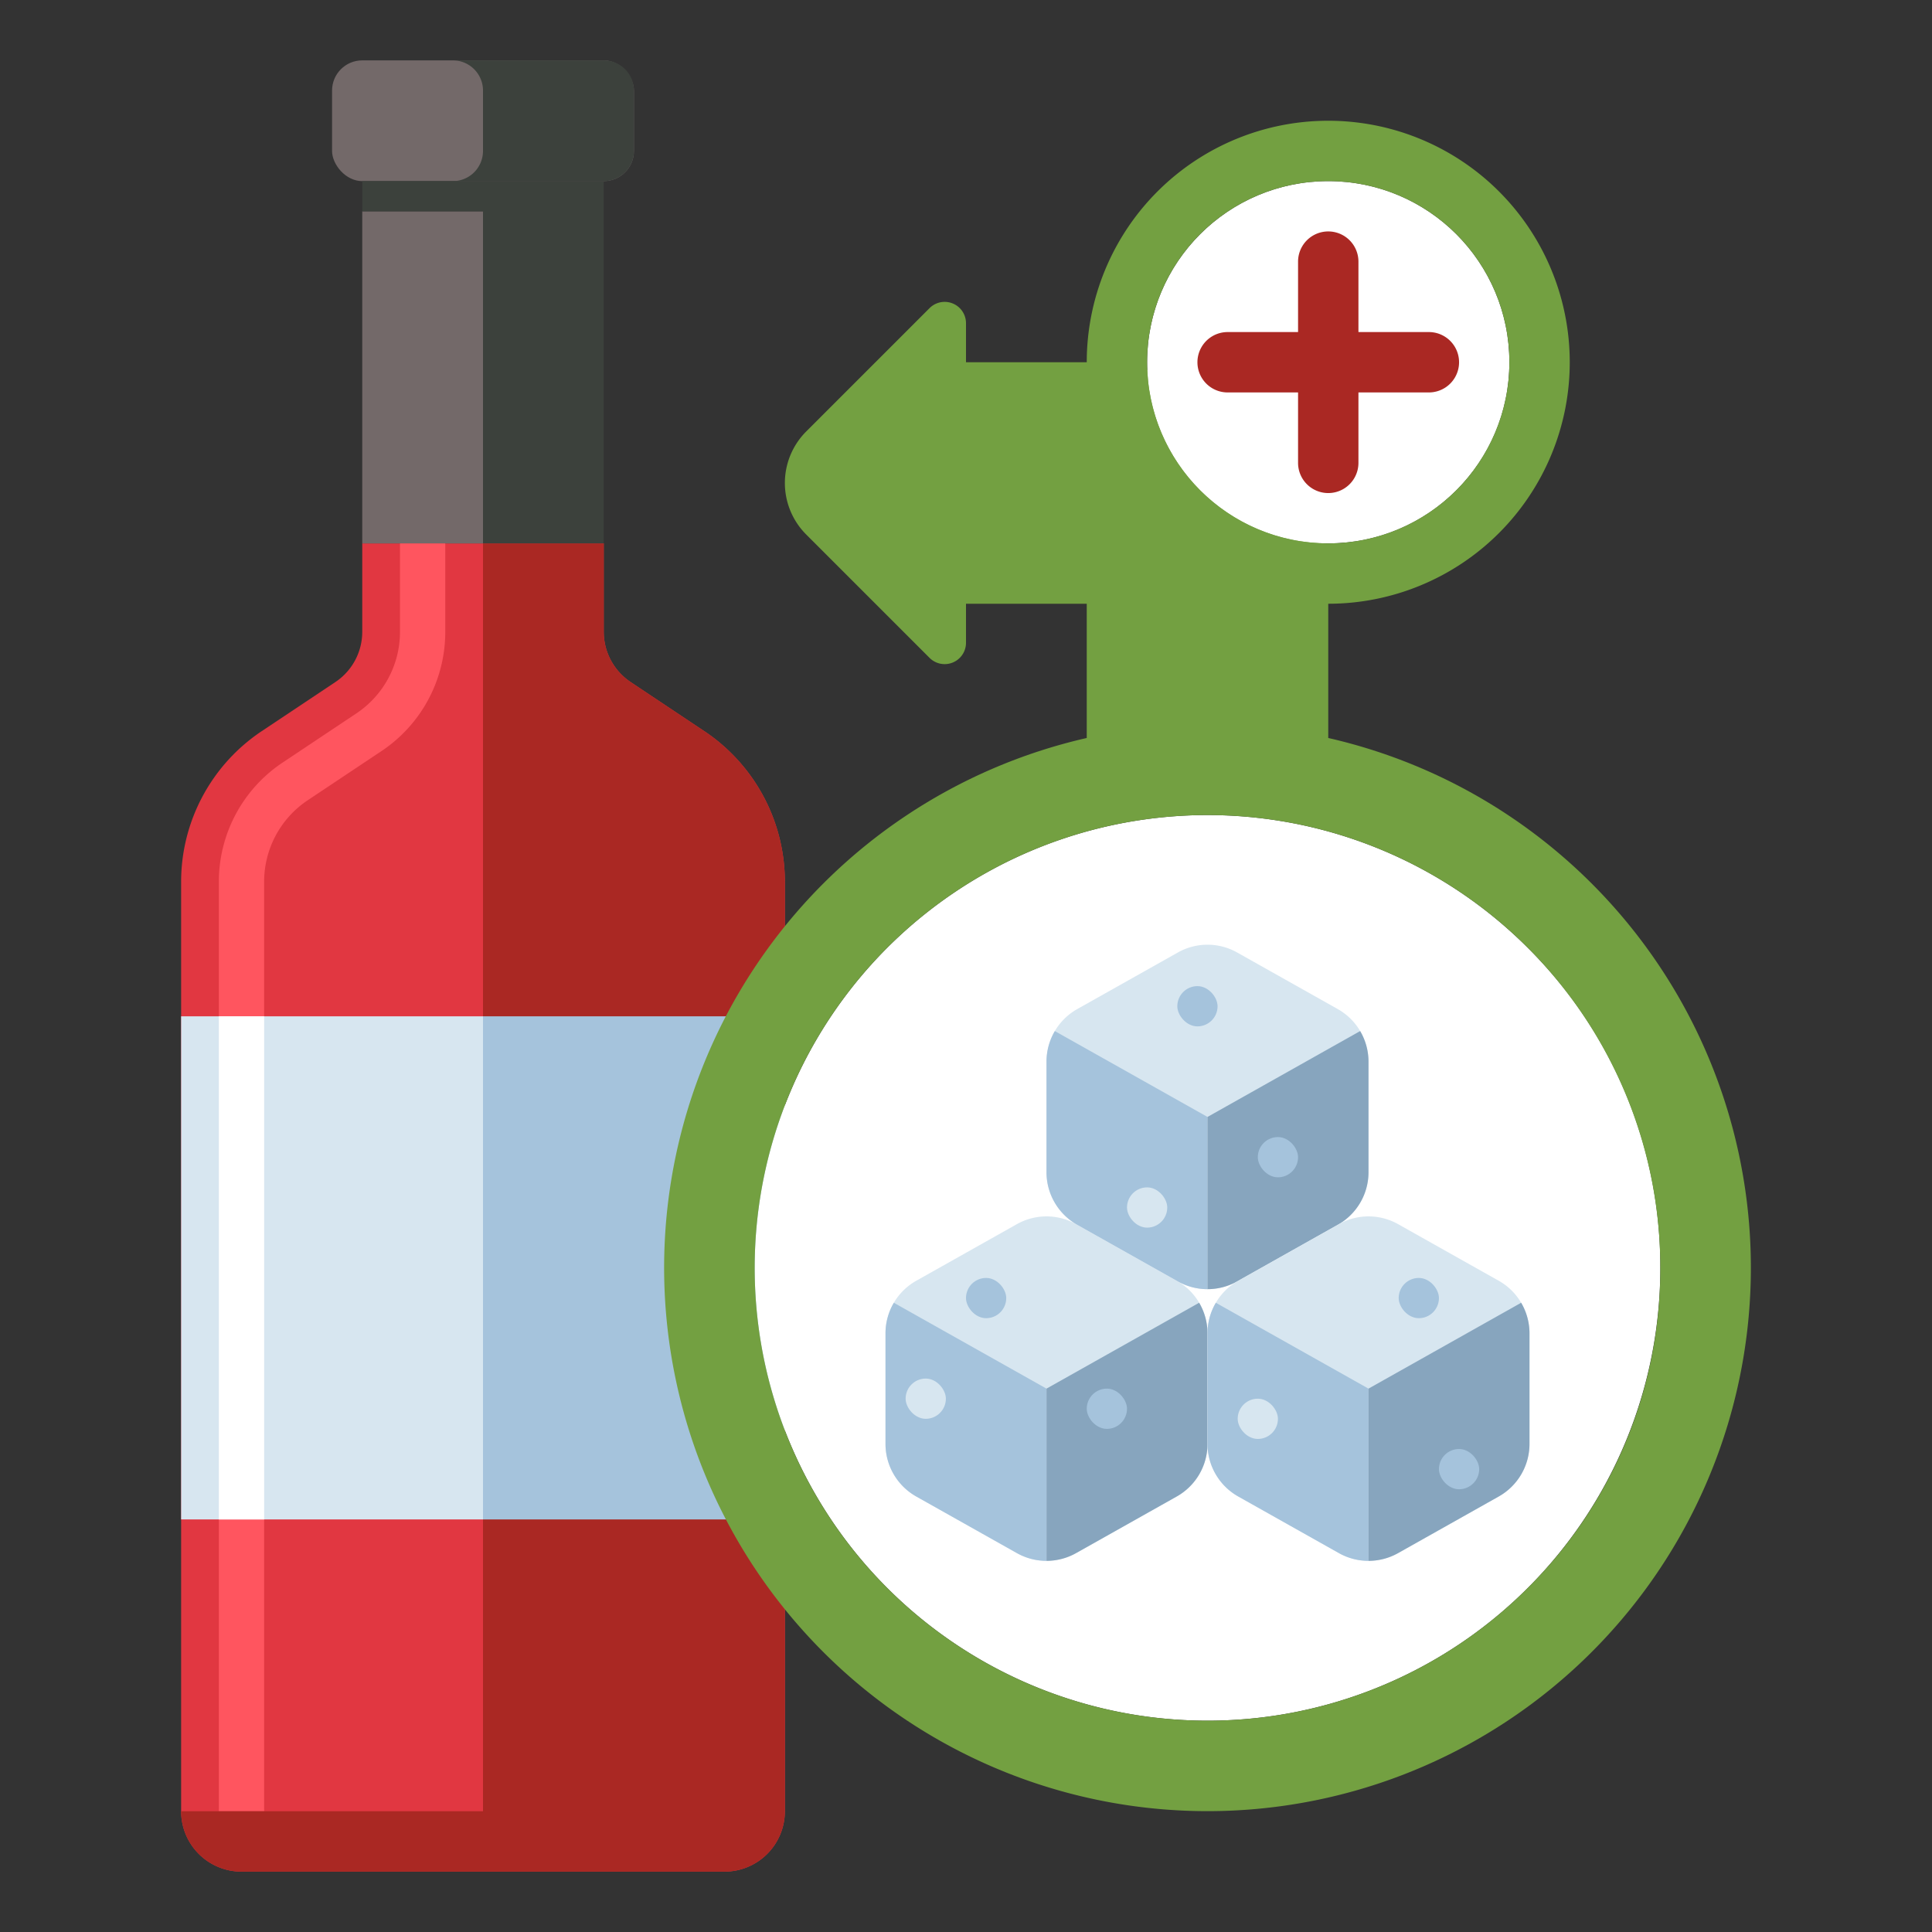 <svg xmlns="http://www.w3.org/2000/svg" viewBox="0 0 512 512"><rect x="0" y="0" width="512" height="512" fill="#333333" stroke="none"/><title>80 Winery Icons - Expanded</title><path d="M186.626,193.75l-19.5-13A16,16,0,0,1,160,167.437V144H96v23.437a16,16,0,0,1-7.125,13.313l-19.5,13A48,48,0,0,0,48,233.689V480a16,16,0,0,0,16,16H192a16,16,0,0,0,16-16V233.689A48,48,0,0,0,186.626,193.75Z" fill="#e13741"/><path d="M70,480H58V233.689a37.924,37.924,0,0,1,16.922-31.618l19.5-13A25.947,25.947,0,0,0,106,167.437V144h12v23.437a37.924,37.924,0,0,1-16.922,31.618l-19.5,13A25.947,25.947,0,0,0,70,233.689Z" fill="#ff555f"/><rect x="88" y="16" width="80" height="32" rx="8" ry="8" fill="#736969"/><path d="M160,16H120a8,8,0,0,1,8,8V40a8,8,0,0,1-8,8h40a8,8,0,0,0,8-8V24A8,8,0,0,0,160,16Z" fill="#3c413c"/><path d="M186.626,193.75l-19.5-13A16,16,0,0,1,160,167.437V144H128V480H48a16,16,0,0,0,16,16H192a16,16,0,0,0,16-16V233.689A48,48,0,0,0,186.626,193.75Z" fill="#aa2823"/><rect x="96" y="56" width="32" height="88" fill="#736969"/><polygon points="128 48 96 48 96 56 128 56 128 144 160 144 160 48 128 48" fill="#3c413c"/><rect x="48" y="269.333" width="80" height="133.333" fill="#d7e6f0"/><rect x="128" y="269.333" width="80" height="133.333" fill="#a5c3dc"/><rect x="58" y="269.333" width="12" height="133.333" fill="#fff"/><path d="M404.853,251.147A120,120,0,1,0,440,336,119.215,119.215,0,0,0,404.853,251.147Z" fill="#fff"/><path d="M352,195.574V160a64,64,0,0,0-64-64H256V85.657a5.657,5.657,0,0,0-9.657-4l-32.686,32.686a19.314,19.314,0,0,0,0,27.314l32.686,32.686a5.657,5.657,0,0,0,9.657-4V160h32v35.574a144,144,0,1,0,64,0Zm52.853,225.279A120,120,0,1,1,440,336,119.215,119.215,0,0,1,404.853,420.853Z" fill="#73a041"/><path d="M234.667,353.358v29.284a16,16,0,0,0,8.155,13.946l26.667,15a16,16,0,0,0,15.688,0l26.667-15A16,16,0,0,0,320,382.642V353.358a16,16,0,0,0-8.156-13.946l-26.666-15a16,16,0,0,0-15.689,0l-26.667,15A16,16,0,0,0,234.667,353.358Z" fill="#d7e6f0"/><path d="M236.878,345.244a15.987,15.987,0,0,0-2.211,8.114v29.285a16,16,0,0,0,8.155,13.945l26.667,15a15.988,15.988,0,0,0,7.844,2.054V368Z" fill="#a5c3dc"/><path d="M320,353.356a15.99,15.99,0,0,0-2.211-8.112L277.333,368v45.642a15.992,15.992,0,0,0,7.845-2.054l26.666-15A16,16,0,0,0,320,382.642V353.356Z" fill="#87a5be"/><path d="M277.333,281.358v29.284a16,16,0,0,0,8.156,13.946l26.667,15a16,16,0,0,0,15.688,0l26.667-15a16,16,0,0,0,8.156-13.946V281.358a16,16,0,0,0-8.156-13.946l-26.667-15a16,16,0,0,0-15.688,0l-26.667,15A16,16,0,0,0,277.333,281.358Z" fill="#d7e6f0"/><path d="M279.545,273.244a15.988,15.988,0,0,0-2.212,8.114v29.285a16,16,0,0,0,8.156,13.945l26.667,15A15.988,15.988,0,0,0,320,341.642V296Z" fill="#a5c3dc"/><path d="M362.667,281.356a15.99,15.99,0,0,0-2.212-8.112L320,296v45.642a15.988,15.988,0,0,0,7.844-2.054l26.667-15a16,16,0,0,0,8.156-13.946V281.356Z" fill="#87a5be"/><path d="M320,353.358v29.284a16,16,0,0,0,8.156,13.946l26.666,15a16,16,0,0,0,15.689,0l26.666-15a16,16,0,0,0,8.156-13.946V353.358a16,16,0,0,0-8.155-13.946l-26.667-15a16,16,0,0,0-15.689,0l-26.666,15A16,16,0,0,0,320,353.358Z" fill="#d7e6f0"/><path d="M322.211,345.244A16,16,0,0,0,320,353.358v29.285a16,16,0,0,0,8.156,13.945l26.666,15a15.992,15.992,0,0,0,7.845,2.054V368Z" fill="#a5c3dc"/><path d="M405.333,353.356a15.98,15.98,0,0,0-2.211-8.112L362.667,368v45.642a15.988,15.988,0,0,0,7.844-2.054l26.666-15a16,16,0,0,0,8.156-13.946V353.356Z" fill="#87a5be"/><rect x="333.333" y="301.333" width="10.667" height="10.667" rx="5.333" ry="5.333" fill="#a5c3dc"/><rect x="381.333" y="384" width="10.667" height="10.667" rx="5.333" ry="5.333" fill="#a5c3dc"/><rect x="288" y="368" width="10.667" height="10.667" rx="5.333" ry="5.333" fill="#a5c3dc"/><rect x="298.667" y="314.667" width="10.667" height="10.667" rx="5.333" ry="5.333" fill="#d7e6f0"/><rect x="328" y="370.667" width="10.667" height="10.667" rx="5.333" ry="5.333" fill="#d7e6f0"/><rect x="240" y="365.333" width="10.667" height="10.667" rx="5.333" ry="5.333" fill="#d7e6f0"/><rect x="312" y="261.333" width="10.667" height="10.667" rx="5.333" ry="5.333" fill="#a5c3dc"/><rect x="256" y="338.667" width="10.667" height="10.667" rx="5.333" ry="5.333" fill="#a5c3dc"/><rect x="370.667" y="338.667" width="10.667" height="10.667" rx="5.333" ry="5.333" fill="#a5c3dc"/><circle cx="352" cy="96" r="48" fill="#fff"/><path d="M352,32a64,64,0,1,0,64,64A64,64,0,0,0,352,32Zm0,112a48,48,0,1,1,48-48A48.055,48.055,0,0,1,352,144Z" fill="#73a041"/><path d="M378.667,88H360V69.333a8,8,0,1,0-16,0V88H325.333a8,8,0,0,0,0,16H344v18.667a8,8,0,1,0,16,0V104h18.667a8,8,0,0,0,0-16Z" fill="#aa2823"/></svg>